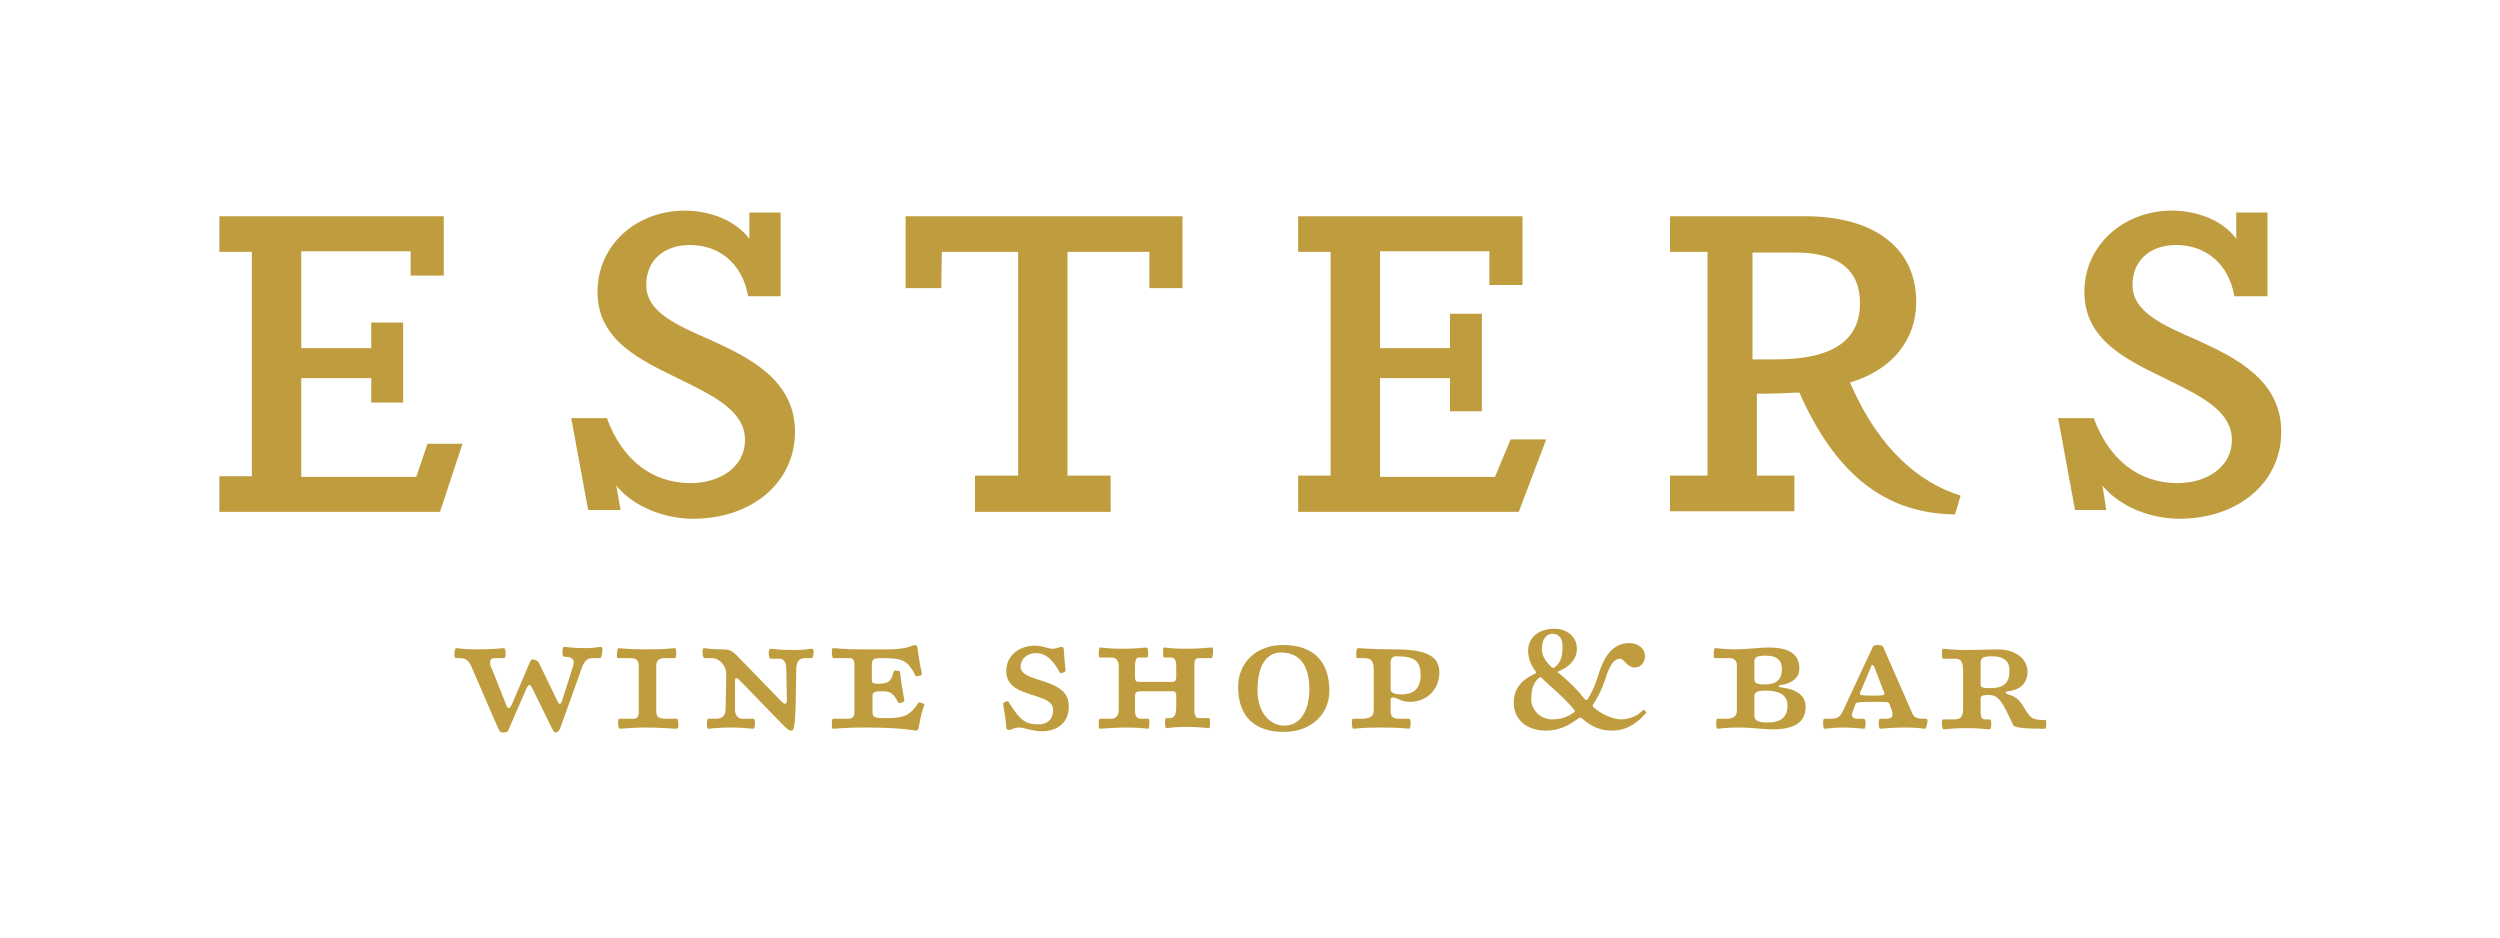 <svg version="1.1" id="Layer_1" xmlns="http://www.w3.org/2000/svg" x="0" y="0" viewBox="0 0 400 150" xml:space="preserve"><style type="text/css">.st0{fill:#bf9d3e}</style><path class="st0" d="M96 105.3h-1.3c-.9 0-1.4.8-1.8 2.1l-3.3 9.2c-.1.3-.4.6-.7.6-.2 0-.3-.1-.6-.7l-3.2-6.5c-.1-.2-.2-.4-.4-.4s-.2.2-.4.4l-3 6.9c-.1.3-.6.3-.9.3-.3 0-.5-.2-.8-.9l-4.2-9.7c-.4-.9-.9-1.3-1.8-1.3H73c-.2 0-.3-.1-.3-.6s.1-1 .3-1c.4 0 1.1.2 3.3.2 2.7 0 3.9-.2 4.3-.2.2 0 .3.3.3 1 0 .3-.1.6-.3.6h-1.5c-.5 0-.7.3-.7.7 0 .3.1.7.3 1l2.3 5.8c.1.3.2.5.4.5.1 0 .3-.2.5-.6l2.9-6.8c.1-.3.2-.4.5-.4.2 0 .7.2.9.5l3 6.2c.1.3.2.4.4.4.1 0 .2-.1.3-.4l1.6-5c.1-.4.3-.9.3-1.2 0-.6-.5-.9-1.2-.9-.5 0-.6-.1-.6-.6 0-.9.1-1 .3-1 .3 0 1.4.2 3.4.2 1.4 0 2.1-.2 2.4-.2.2 0 .3.1.3.4-.1 1-.2 1.4-.4 1.4M108.1 116.6c-.4 0-2.4-.2-4.9-.2-1.9 0-3.7.2-4 .2-.2 0-.3-.3-.3-1.1 0-.4.1-.5.2-.5h2.4c.4 0 .7-.4.7-1v-7.3c0-.9-.2-1.4-1.3-1.4H99c-.2 0-.3 0-.3-.5s.1-1.1.3-1.1c.3 0 1.3.2 4.4.2 3.5 0 4.1-.2 4.5-.2.2 0 .3.2.3.7 0 .7-.1.9-.2.9h-1.7c-1 0-1.3.5-1.3 1.3v7c0 1.1.2 1.4 1.7 1.4h1.6c.1 0 .2.1.2.6.1.6.1 1-.4 1M129.9 105.3h-1.1c-1.1 0-1.4.8-1.4 1.8l-.1 5.9c-.1 3.1-.3 3.9-.6 3.9-.5 0-.7-.2-1.5-1l-6.8-7c-.2-.2-.4-.4-.6-.4-.2 0-.2.2-.2.7v4.3c0 .8.4 1.5 1.1 1.5h1.8c.2 0 .3.2.3.7 0 .6-.1.9-.3.9-.4 0-1.4-.2-3.4-.2-2.5 0-3.5.2-3.7.2-.2 0-.3-.1-.3-.8 0-.6.1-.8.2-.8h1.2c.9 0 1.6-.3 1.6-1.6l.1-5.7c0-.9-.9-2.4-2.3-2.4h-1.1c-.2 0-.4-.2-.4-1.1 0-.3.1-.5.2-.5.4 0 1 .2 2.9.2 1.3 0 1.7.2 2.8 1.4l6.8 7c.2.2.4.3.5.3.2 0 .3-.2.3-.5l-.1-5.2c0-1-.5-1.5-1-1.5h-1.5c-.2 0-.3-.4-.3-.9s.1-.7.3-.7c.5 0 1 .2 3.7.2 1.9 0 2.5-.2 2.9-.2.2 0 .3.2.3.7-.1.5-.2.8-.3.8M147 116.4c-.1.4-.2.5-.4.5-.3 0-2.2-.5-8.3-.5-3.2 0-4.7.2-5 .2-.2 0-.2-.4-.2-1 0-.4.1-.6.2-.6h2.4c.5 0 1-.2 1-.9v-7.9c0-.6-.3-.9-.7-.9h-2.6c-.2 0-.3-.2-.3-1 0-.4 0-.6.3-.6s1.6.2 4.3.2h4.5c2.9 0 3.9-.7 4.1-.7.3 0 .4.1.5.4.3 2.6.7 4 .7 4.3 0 .2-.6.3-.9.3-.2 0-.2-.4-.5-.8-1.1-1.8-1.9-2.1-4.9-2.1-1.5 0-1.7.1-1.7 1.2v2.4c0 .4.3.5.8.5 1.6 0 2.1-.2 2.5-1.3.1-.4.2-.8.4-.8.5 0 .8.1.8.2.3 2.8.7 4.3.7 4.6 0 .2-.6.4-.8.4-.2 0-.3-.3-.4-.5-.7-1.2-1.2-1.4-2.4-1.4s-1.5.2-1.5.7v2.6c0 .9.4 1 2 1 2.8 0 3.7-.3 4.9-1.8.2-.3.4-.7.6-.7.3 0 .8.2.8.4-.2.4-.6 1.7-.9 3.6M166.7 117c-1.5 0-2.8-.6-3.7-.6-.7 0-1.2.4-1.5.4s-.5-.1-.5-.4c-.1-1.8-.5-3.4-.5-3.8 0-.2.5-.4.7-.4.2 0 .3.4.5.6 1.5 2.4 2.4 3.1 4.4 3.1 1.7 0 2.4-1 2.4-2.3 0-1.5-1.8-1.9-3.6-2.5-1.9-.6-3.9-1.4-3.9-3.7 0-2.8 2.4-4.1 4.6-4.1 1.1 0 2.2.5 2.7.5.9 0 1.2-.3 1.5-.3.2 0 .4.1.4.3.1 1.9.3 3.3.3 3.5 0 .2-.5.4-.8.4-.2 0-.3-.5-.6-.9-1-1.5-1.9-2.3-3.4-2.3-1.3 0-2.4.9-2.4 2.2 0 1.1 1.4 1.6 3 2.1 2.2.7 4.7 1.5 4.7 4.1.1 2.6-1.7 4.1-4.3 4.1M193.8 105.3h-2.1c-.4 0-.6.4-.6 1v7.3c0 .8.2 1.3.7 1.3h1.6c.2 0 .2.3.2.7 0 .6 0 .9-.2.9-.3 0-1.6-.2-3.7-.2-2 0-2.7.2-3 .2-.2 0-.3-.2-.3-1 0-.5.1-.6.2-.6h.5c.7 0 1.1-.4 1.1-1.7v-1.9c0-.5-.2-.7-.6-.7h-5.1c-.6 0-.9.2-.9.7v2.4c0 1 .4 1.3 1 1.3h1.1c.2 0 .2.2.2.7 0 .7-.1.9-.2.9-.3 0-1.2-.2-3.4-.2-2 0-4 .2-4.3.2-.2 0-.2-.2-.2-1 0-.5.1-.6.2-.6h1.7c1 0 1.3-.6 1.3-1.6v-6.7c0-.9-.3-1.5-1.2-1.5H176c-.1 0-.2-.1-.2-.6 0-.7.1-1 .2-1 .4 0 1.2.2 3.7.2 2.1 0 3.4-.2 3.7-.2.2 0 .3.3.3.9 0 .5 0 .7-.2.7h-1.3c-.5 0-.6.7-.6 1.6v1.6c0 .5.2.7.6.7h5.3c.5 0 .7-.2.7-.8v-1.5c0-1.2-.2-1.6-.9-1.6h-1c-.2 0-.2-.2-.2-.7 0-.7 0-.9.2-.9s1.1.2 3.3.2c2.8 0 3.6-.2 4.3-.2.2 0 .2.2.2.5 0 .7-.1 1.2-.3 1.2M205.4 117.1c-4.6 0-7.3-2.4-7.3-7.2 0-3.7 2.7-6.7 7.2-6.7 5 0 7.4 2.8 7.4 7.3 0 3.6-2.7 6.6-7.3 6.6m-.4-12.7c-2.4 0-3.8 2.1-3.8 6.1 0 3.4 1.9 5.6 4.3 5.6 2.7 0 4-2.6 4-5.9 0-3.3-1.3-5.8-4.5-5.8M225.6 112.3c-1.5 0-2-.7-2.7-.7-.3 0-.4.1-.4.4v1.8c0 1 .6 1.2 1.3 1.2h1.6c.2 0 .3.1.3.6 0 .6-.1 1-.2 1-.3 0-1.1-.2-4.8-.2-2.7 0-3.8.2-4.1.2-.2 0-.3-.2-.3-1.1 0-.4.1-.5.2-.5h1.2c1.6 0 2.1-.4 2.1-1.4v-6.5c0-1.3-.4-1.8-1.5-1.8h-1.1c-.2 0-.2-.1-.2-.7 0-.7.1-.9.3-.9.5 0 2 .2 5.9.2 5.5 0 7.1 1.3 7.1 3.8-.1 3.1-2.5 4.6-4.7 4.6m-2.2-7.3c-.6 0-.9.4-.9 1v4.3c0 .5.6.8 1.7.8 2.1 0 3.1-1 3.1-3.1s-.8-3-3.9-3M262.8 114.7c-1.3 1.3-2.9 2.2-4.8 2.2-2 0-3.5-.7-4.8-1.9-.2-.2-.4-.2-.6-.1-1.6 1.2-3.2 2-5.2 2-3.2 0-5.2-1.8-5.2-4.5 0-2.2 1.3-3.7 3.4-4.6.2-.1.2-.2.1-.4-.8-1-1.2-2.1-1.2-3.3 0-2.1 1.7-3.5 4.2-3.5 2.2 0 3.6 1.4 3.6 3.2 0 1.7-1.2 2.9-2.9 3.6-.2.1-.2.2 0 .3 1 .8 2.1 1.8 3.1 2.9.3.4.8.9 1.1 1.3.1.1.3.2.4 0 .6-.9 1.2-2.2 1.6-3.5 1-3.4 2.4-5.5 5.1-5.5 1.6 0 2.5 1 2.5 2.1 0 1-.7 1.8-1.6 1.8-1.3 0-1.7-1.4-2.4-1.4-1 0-1.7 1.1-2.4 3.4-.5 1.5-1.2 2.9-1.9 3.9-.1.2-.1.3 0 .4 1.2 1.1 3.1 2 4.5 2 .7 0 1.7-.2 2.7-.8.3-.2.7-.7.9-.7.2 0 .4.3.4.5-.1.1-.5.4-.6.6m-16.1-6.2c-.2-.2-.3-.2-.5 0-.9.7-1.2 2-1.2 3.4 0 1.7 1.5 3.2 3.3 3.2 1.3 0 2.4-.3 3.5-1.1.2-.1.2-.2.1-.4-1.9-2.3-3.7-3.6-5.2-5.1m1.7-7.1c-1 0-1.7.9-1.7 2.4 0 1.2.6 2 1.5 2.9.2.2.3.2.5.1 1-.7 1.3-1.8 1.3-3.2.1-1.3-.5-2.2-1.6-2.2M283.6 116.7c-1.3 0-3.5-.3-5.3-.3-2.5 0-3.1.2-3.5.2-.2 0-.2-.4-.2-1.1 0-.4.1-.5.2-.5h1.5c1 0 1.6-.4 1.6-1.3v-7.3c0-.7-.5-1.1-1.1-1.1h-2.4c-.2 0-.2-.1-.2-.6 0-.7.1-1 .2-1 .5 0 1.4.2 3.3.2 1.4 0 4-.3 5.3-.3 3.6 0 4.9 1.3 4.9 3.4 0 1.3-1 2.3-2.9 2.6-.3 0-.4.1-.4.2s.2.2.5.2c2.4.3 3.8 1.3 3.8 3.1 0 2.4-1.7 3.6-5.3 3.6m-1.1-11.8c-1.4 0-1.8.3-1.8.9v2.8c0 .7.3.9 1.8.9 1.9 0 2.6-1 2.6-2.4 0-1.3-.6-2.2-2.6-2.2m0 5.6c-1.4 0-1.8.3-1.8.9v3c0 .8.4 1.2 2.1 1.2 2.2 0 3.2-.9 3.2-2.7 0-1.5-1-2.4-3.5-2.4M308 116.6c-.4 0-1.1-.2-3.2-.2s-3.6.2-4 .2c-.1 0-.2-.3-.2-.8 0-.7.1-.8.2-.8h.9c.8 0 1.1-.2 1.1-.7 0-.3-.1-.7-.3-1.1l-.2-.6c-.1-.3-.3-.3-2.8-.3-2.3 0-2.5.1-2.6.3l-.3.8c-.1.4-.3.7-.3 1 0 .4.4.6.9.6h.9c.2 0 .4.1.4.7 0 .4-.1.9-.2.9-.4 0-1.8-.2-3.5-.2-1.6 0-2.4.2-2.9.2-.1 0-.2-.2-.2-1 0-.5.1-.6.2-.6h.9c1.2 0 1.5-.2 2-1.1l4.8-10.3c.1-.2.2-.4.7-.4.7 0 .9.1 1 .3l4.7 10.7c.2.5.7.8 1.7.8h.5c.1 0 .2.1.2.4-.1.6-.2 1.2-.4 1.2m-6.7-6.2L300 107c-.2-.4-.2-.6-.4-.6s-.2.2-.4.7l-1.4 3.3c-.1.2-.2.4-.2.6 0 .2.2.3 2 .3 1.7 0 1.9-.1 1.9-.2 0-.2 0-.4-.2-.7M327.1 116.6c-2.5 0-4.8-.1-5-.6-1.7-3.7-2.3-4.8-3.9-4.8-1 0-1.3.1-1.3.6v1.9c0 1.1.2 1.4.7 1.4h.6c.3 0 .4.1.4.6 0 .8-.1 1-.3 1-.4 0-1.5-.2-3.8-.2-2.1 0-3.1.2-3.5.2-.2 0-.3-.4-.3-1.1 0-.4.1-.5.2-.5h1.8c1.2 0 1.4-.7 1.4-1.7v-5.9c0-1.7-.4-2.1-1.2-2.1H311c-.2 0-.3-.1-.3-1 0-.4.1-.6.2-.6.3 0 1.8.2 3.3.2 2.2 0 4.4-.1 5.4-.1 2.9 0 4.8 1.5 4.8 3.6 0 1.9-1.3 2.9-3.1 3.1-.2 0-.4.1-.4.2s.1.2.4.3c1.1.3 1.8.9 2.3 1.7 1.3 2.2 1.5 2.4 3.6 2.4.2 0 .2.1.2.6s0 .8-.3.8m-8.5-11.6c-1.5 0-1.7.4-1.7 1.1v3.4c0 .5.3.6 1.6.6 2 0 3-.8 3-2.6.1-1.6-.7-2.5-2.9-2.5M74 71l-3.6 10.9H35.1v-5.7h5.2V40.3h-5.2v-5.7H71v9.5h-5.3v-3.9H48.2v15.5h11.2v-4.1h5.1v12.8h-5.1v-3.9H48.2v15.8h18.4l1.8-5.3zM119.7 47.4c-.9-5.2-4.6-8.2-9.3-8.2-4.1 0-7 2.4-7 6.4 0 4.3 4.8 6.4 10.3 8.8 6.4 2.9 13.5 6.5 13.5 14.7 0 8.1-6.9 13.9-16.3 13.9-4.6 0-9.5-1.9-12.3-5.3l.7 3.9h-5.2l-2.7-14.7h5.7c2.4 6.6 7.2 10.4 13.4 10.4 4.7 0 8.7-2.6 8.7-6.9 0-4.7-5.1-7.1-10.6-9.8-6.1-3-13-6.1-13-13.9 0-7.5 6.2-13 14-13 3.1 0 7.6 1 10.3 4.5V34h5v13.4h-5.2zM162.9 76.1V40.3h-12.2l-.1 5.8h-5.7V34.6h44.3v11.5h-5.3v-5.8h-13.1v35.8h6.9v5.8H156v-5.8zM247.4 70.3L243 81.9h-35.3v-5.8h5.2V40.3h-5.2v-5.7h35.9v11h-5.3v-5.4h-17.5v15.5H232v-5.5h5.1v15.6H232v-5.3h-11.2v15.8h18.4l2.5-6zM357.5 47.4c-.9-5.2-4.6-8.2-9.3-8.2-4.1 0-7 2.4-7 6.4 0 4.3 4.8 6.4 10.3 8.8 6.4 2.9 13.5 6.5 13.5 14.7 0 8.1-6.9 13.9-16.3 13.9-4.6 0-9.5-1.9-12.3-5.3l.6 3.9h-5l-2.7-14.7h5.7c2.4 6.6 7.2 10.4 13.4 10.4 4.7 0 8.7-2.6 8.7-6.9 0-4.7-5.1-7.1-10.6-9.8-6.1-3-13-6.1-13-13.9 0-7.5 6.3-13 14-13 3.1 0 7.7 1 10.3 4.5V34h5v13.4h-5.3zM267.3 34.6h21.5c11.5 0 17.8 5.4 17.8 13.7 0 6-3.8 10.9-10.6 12.9 4.7 10.9 11.3 16.1 17.7 18.1l-.9 3c-10.7-.1-18.9-5.9-24.9-19.5-1.9.1-4.5.2-6.8.2v13.1h6v5.7h-19.9v-5.7h6V40.3h-6v-5.7zm16.8 22.9c9.1 0 13.5-3 13.5-9 0-5.4-3.6-8.1-10.4-8.1h-6.8v17.1h3.7z"/></svg>